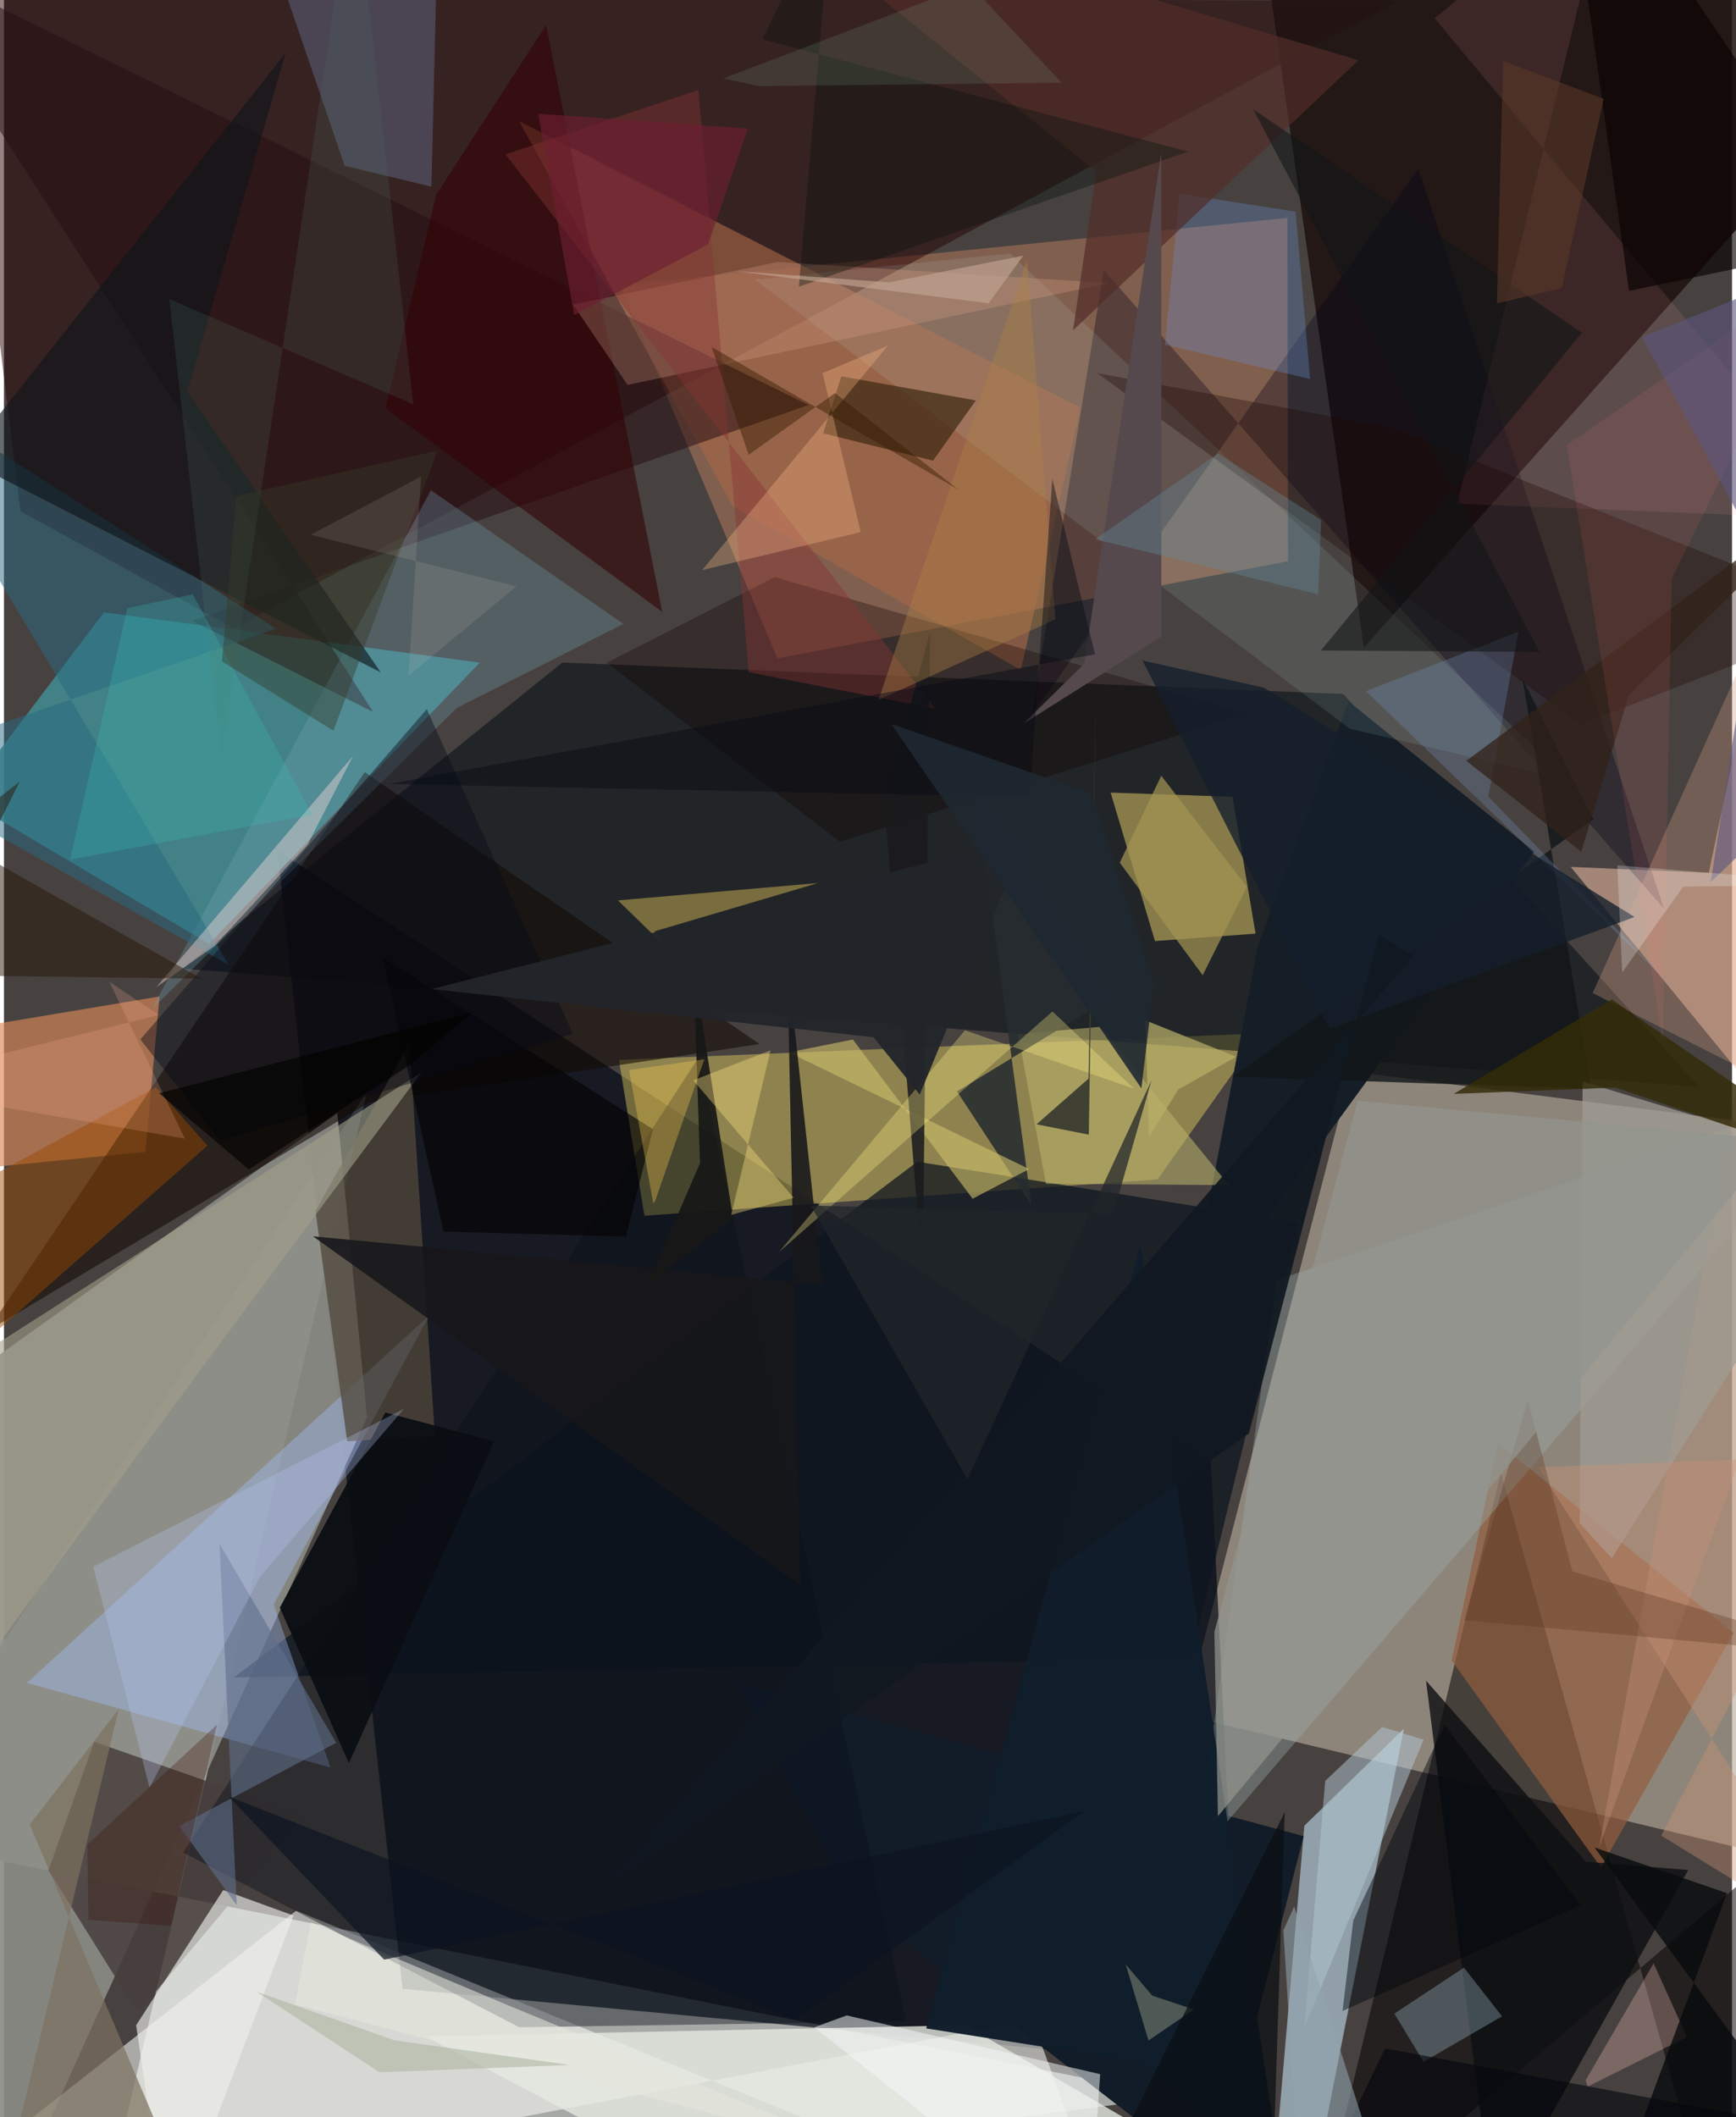 <svg xmlns="http://www.w3.org/2000/svg" width="228" height="278" viewBox="0 0 836 1024"><path fill="#474240" d="M0 0h836v1024H0z"/><path fill="#a9aba8" fill-opacity=".984" d="M-62 887.987l237.608-359.898-129.88 553.94 521.821-67.958z"/><path fill="#b9ac9c" fill-opacity=".627" d="M898 907.72V549.715L651.707 518.24l-80.59 311.403z"/><path fill="#000814" fill-opacity=".678" d="M132.25 411.266l60.59 550.675 405.426 38-14.38-293.231z"/><path fill="#8b8b86" fill-opacity=".914" d="M161.26 538.335l14.382 147.278L-5.123 1086-62 698.062z"/><path fill="#d78965" fill-opacity=".4" d="M620.891 105.403L298.04 137.84l76.14 180.61 247.01-46.954z"/><path fill="#ffec67" fill-opacity=".384" d="M608.178 499.808l-310.677 12.813 12.346 75.401 248.22-17.572z"/><path fill="#270004" fill-opacity=".49" d="M8.005 247.254L-22.695-2.08 674.307.428 111.104 303.807z"/><path fill="#1d1210" fill-opacity=".863" d="M657.874 313.277L898 43.729V-62L607.5-39.94z"/><path fill="#418c91" fill-opacity=".851" d="M99.244 456.538l-118.852-70.403 67.983-89.973 181.846 24.323z"/><path fill="#fffffa" fill-opacity=".545" d="M537.42 1086l-39.896-109.227L-62 1083.573l203.404-159.46z"/><path fill="#050000" fill-opacity=".522" d="M724.17 712.504L829.404 1086 898 861.68 633.617 1086z"/><path fill="#cdebfd" fill-opacity=".549" d="M677.228 836.136l-48.138 46.916-14.818 170.514 20.148-.73z"/><path fill="#010b10" fill-opacity=".518" d="M820.18 525.763l-172.218-190.11-377.837-15.216L86.393 468.485z"/><path fill="#ead26b" fill-opacity=".506" d="M594.364 385.395l11.116 66.167-48.65 3.59-21.456-71.801z"/><path fill="#f6c2a9" fill-opacity=".529" d="M824.742 422.184l-66.775-2.896L890.566 581.11 898 74.142z"/><path fill="#473f3d" fill-opacity=".847" d="M43.67 842.429l-22.143 62.105 43.21 69.11 80.518-95.645z"/><path fill="#0e151e" fill-opacity=".741" d="M574.264 801.862l51.84-210.542-184.253-29.445-330.656 249.443z"/><path fill="#d8885a" fill-opacity=".651" d="M68.448 557.13l6.816-75.172L-62 504.915v65.121z"/><path fill="#e6e9e2" fill-opacity=".788" d="M362.917 1068.893l219.636-20.93-117.392-68.438-261.26 5.388z"/><path fill="#a56747" fill-opacity=".624" d="M352.548 244.737l139.367 79.324 28.971-126.902L249.21 58.605z"/><path fill="#a4c2fe" fill-opacity=".373" d="M130.491 776.06l27.5 78.85-146.85-40.976 194.565-177.64z"/><path fill="#120a05" fill-opacity=".58" d="M-8.193 643.898l184.925-110.66 188.775-28.256-190.962-131.513z"/><path fill="#000316" fill-opacity=".329" d="M532.08 130.603l-34.843 215.319L684.235 81.625l118.826 357.823z"/><path fill="#111c28" d="M628.774 888.094l-42.967 166.52L409.57 918.367l-54.668-104.154z"/><path fill="#935d3e" fill-opacity=".694" d="M772.586 903.249l-72.248-100.154 22.429-105.165L836.8 789.769z"/><path fill="#091019" fill-opacity=".412" d="M336.112 511.32l100.406 466.324-187.234 2.885-162.59-84.519z"/><path fill="#260e12" fill-opacity=".525" d="M91.198 300.245l87.46 44.166L-57.978-23.93l447.214 219.811z"/><path fill="#151e27" d="M606.752 456.875l43.782-117.582 89.765 72.52-169.221 232.006z"/><path fill="#50483c" fill-opacity=".753" d="M208.453 694.475l-12.262-189.904-45.515 81.156 15.377 111.354z"/><path fill="#99adaf" fill-opacity=".369" d="M586.112 887.683l-8.57 1.626 38.156-270.21L898 524.17z"/><path fill="#0d0f12" fill-opacity=".796" d="M720.564 1072.824l-32.603-259.93 77.266 87.534 49.576 4.023z"/><path fill="#74a6ba" fill-opacity=".294" d="M71.489 488.163l135.067-251.077 93.115 64.682-80.534 40.594z"/><path fill="#d3ffff" fill-opacity=".098" d="M651.088 352.452l106.234 24.828-270.671-254.7-123.343 12.671z"/><path fill="#eef0eb" fill-opacity=".647" d="M79.443 1086l60.639-159.514-34.004-12.341-42.125 65.387z"/><path fill="#687494" fill-opacity=".427" d="M164.834 80.18l41.945 10.12L210.492-62l-84.449 28.73z"/><path fill="#e0c15a" fill-opacity=".459" d="M393.856 427.087l-79.09 23.35 4.359 6.536-22.086-21.477z"/><path fill="#34220b" fill-opacity=".635" d="M396.303 209.571l53.159 13.242 20.708-29.14-65.04-11.657z"/><path fill="#0a0d13" fill-opacity=".937" d="M237.166 697.045l-52.639-13.853-51.078 94.371 33.41 75.174z"/><path fill="#bab16a" fill-opacity=".576" d="M592.563 573.21l-88.465-.667-13.486-72.353 39.779-3.572z"/><path fill="#ffa1a8" fill-opacity=".114" d="M692.14 8.892L777.418-62l-74.39 305.674 191.39 7.566z"/><path fill="#320004" fill-opacity=".58" d="M318.48 296l-133.868-98.557 24.516-103.337 53.164-82.04z"/><path fill="#296980" fill-opacity=".506" d="M131.61 304.045L-62 370.935l170.779 95.763L-62 180.378z"/><path fill="#e1a58b" fill-opacity=".267" d="M301.69 186.152l232.642-49.192-159.993-10.252-99.037 20.576z"/><path fill="#100" fill-opacity=".314" d="M291.67 320.546l112.718 86.632 197.225-62.004-228.793-66.049z"/><path fill="#c8997f" fill-opacity=".329" d="M898 193.454L768.573 480.311 898 545.7 771.716 893.413z"/><path fill="#262c30" fill-opacity=".871" d="M469.819 381.164l27.256 201.715-36.002-55.003 73.35-44.711z"/><path fill="#1e0605" fill-opacity=".337" d="M528.888 180.45l234.026 169.997L898 297.623 671.336 206.83z"/><path fill="#a19f8a" fill-opacity=".596" d="M96.647 660.411l105.35-141.74L-62 687.375-7.42 801.7z"/><path fill="#0e1418" fill-opacity=".624" d="M-19.227 221.957l201.464 103.215L88.72 189.348l47.57-163.786z"/><path fill="#994801" fill-opacity=".471" d="M98.435 554.12l-102.67 90.308-42.108-53.869 119.794-64.696z"/><path fill="#ffe1de" fill-opacity=".4" d="M73.682 477.477l95.229-111.926-22.105 43.058-44.776 48.806z"/><path fill="#c8ecff" fill-opacity=".267" d="M672.658 973.915l33.64-22.247 18.451 23.573-38.005 21.95z"/><path fill="#6b8ecc" fill-opacity=".325" d="M624.862 102.377l-56.134-8.708-7.064 73.043 70.196 16.6z"/><path fill="#111617" fill-opacity=".8" d="M594.312 520.743l173.617 5.954-33.27-198.179 34.262 67.692z"/><path fill="#111d2a" fill-opacity=".98" d="M618.703 1057.973l-69.134-60.635-103.41-16.267 103.59-379.235z"/><path fill="#cdbd6a" fill-opacity=".612" d="M468.61 579.773l-57.93-77.002-30.989 6.223 116.283 56.444z"/><path fill="#17171b" fill-opacity=".882" d="M149.457 597.95L385.19 766.426l-6.264-302.076 17.037 157.179z"/><path fill="#7d725f" fill-opacity=".706" d="M12.471 882.511l43.082-55.94L.378 1056.678l89.906 9.732z"/><path fill="#a09c94" fill-opacity=".729" d="M777.797 753.738L898 564.166l-134.282-41.079-1.43 213.607z"/><path fill="#fec9be" fill-opacity=".286" d="M814.146 985.247l-47.912 23.935-1.096-2.985 32.916-56.615z"/><path fill="#863435" fill-opacity=".427" d="M335.932 43.506l24.376 281.63 90.312 17.661-207.965-268.13z"/><path fill="#080a0c" fill-opacity=".8" d="M872.094 1033.447L769.496 893.563l64.083 22.108-48.024 129.195z"/><path fill="#7a9cce" fill-opacity=".259" d="M658.945 334.284l73.73-28.728-14.6 79.705 92.044 94.886z"/><path fill="#b1c5d1" fill-opacity=".518" d="M686.752 841.436l-57.66 139.295 10.093-119.366 27.535-26.09z"/><path fill="#1a1a1d" fill-opacity=".859" d="M444.47 617.565l-.363 27.766 3.965-339.883-22.186 82.6z"/><path fill="#522d29" fill-opacity=".702" d="M517.206 159.75l11.26-76.663L348.505-62l306.784 91.14z"/><path fill="#f3f8f7" fill-opacity=".522" d="M530.312 1003.197L524.738 1086 392.022 980.538l15.688-5.749z"/><path fill="#5f6f8a" fill-opacity=".596" d="M84.76 883.194l75.988-40.247-56.49-96.275 8.345 174.78z"/><path fill="#ffbd88" fill-opacity=".318" d="M414.471 257.344l-18.435-76.884 31.541-13.27-89.78 108.53z"/><path fill="#b8c6f3" fill-opacity=".294" d="M70.417 864.69L43.202 757.755l150.275-76.315-69.585 81.148z"/><path fill="#040304" fill-opacity=".62" d="M313.985 546.196l-13.122 51.913-88.218-2.432-29.424-132.521z"/><path fill="#fe8" fill-opacity=".314" d="M464.9 498.312l-90.1 107.386 132.437-116.486 39.487 37.352z"/><path fill="#171716" fill-opacity=".918" d="M336.73 562.583l-25.654 59.263 41.67-32.488-19.186-121.544z"/><path fill="#080001" fill-opacity=".631" d="M786.168 140.696L764.682-11.566 776.492-62 898 117.419z"/><path fill="#070b19" fill-opacity=".431" d="M104.719 551.832l170.523-51.733-70.685-157.103-138.585 159.75z"/><path fill="#00060c" fill-opacity=".455" d="M696.96 834.257l65.853 87.198-115.237 51.161 5.192-43.757z"/><path fill="#e5e8dd" fill-opacity=".557" d="M148.477 929.757l97.273 40.907 174.746 72.07-279.705-73.31z"/><path fill="#50786c" fill-opacity=".184" d="M169.36-62l28.667 257.528-118.06-50.923 25.096 221.736z"/><path fill="#fee383" fill-opacity=".38" d="M351.81 587.588l30.208-8.252-48.546-56.816 37.412-14.538z"/><path fill="#ffd255" fill-opacity=".325" d="M302.403 517.546l11.727 64.559 1.021-1.618 23.686-68.174z"/><path fill="#ae8045" fill-opacity=".4" d="M494.947 125.716l13.696 173.87-85.494 38.895 11.01-32.981z"/><path fill="#08150f" fill-opacity=".373" d="M572.864 73.323l-188.32 65.356 16.304-189.765-33.895 70.122z"/><path fill="#b8af6a" fill-opacity=".714" d="M596.11 511.082l-43.97-17.598 1.812 56.445 14.13-22.901z"/><path fill="#cb9375" fill-opacity=".392" d="M891.606 943.173l-89.877-55.381L898 703.639l-155.894 6.04z"/><path fill="#8f9682" fill-opacity=".49" d="M553.687 986.939l-11.035-36.837 12.861 15.105 20.149 6.702z"/><path fill="#603a22" fill-opacity=".341" d="M706.415 783.62l30.818-106.508 21.461 82.866L898 801.348z"/><path fill="#342b09" fill-opacity=".835" d="M777.843 483.39L898 566.28l-118.29-40.254-78.377 3.047z"/><path fill="#111417" fill-opacity=".561" d="M637.124 314.604l126.275-153.656L604.323 52.826l138.534 262.478z"/><path fill="#573628" fill-opacity=".62" d="M725.228 29.46l48.668 18.343-20.328 91.531-31.33 7.448z"/><path fill="#151f2c" fill-opacity=".792" d="M550.767 319.444l90.619 178.174 147.44-54.102-179.304-110.914z"/><path fill="#0b0f13" fill-opacity=".749" d="M613.208 1071.826l-29.89 3.933L515.04 1086l104.55-209.493z"/><path fill="#04080e" fill-opacity=".612" d="M898 1020.961l-275.776 65.023 45.953-95.272 174.696 32.69z"/><path fill="#0c1420" fill-opacity=".69" d="M522.488 876.03l-139.67 100.992-274.18-108.145 75.26 78.949z"/><path fill="#92a5af" fill-opacity=".565" d="M628.043 1082.22l-9.073-148.578 5.197-11.54L676.803 1086z"/><path fill="#a29352" fill-opacity=".722" d="M539.8 417.23l40.113 54.436 21.362-42.74-41.406-53.722z"/><path fill="#91d0a5" fill-opacity=".137" d="M365.355 41.62l-17.36-3.677 119.29-45.405 44.358 47.47z"/><path fill="#312119" fill-opacity=".757" d="M763.03 411.958l23.134-75.894L898 226.256 707.469 367.981z"/><path fill="#55494d" d="M493.158 350.05l66.748-42.15-.044-233.798-37.237 246.896z"/><path fill="#111821" fill-opacity=".933" d="M665.103 452.099l16.795 10.175-388.587 448.41 308.982-217.442z"/><path fill="#21262b" fill-opacity=".733" d="M390.295 583.039l75.831 132.404 89.026-192.916-18.55 64.597z"/><path fill="#22252a" fill-opacity=".957" d="M494.285 405.231l-287.357 73.144 213.705 23.28 22.403 27.761z"/><path fill="#ff7a71" fill-opacity=".106" d="M802.52 503.458l4.296-223.565 74.072-151.032-124.852 86.468z"/><path fill="#281709" fill-opacity=".494" d="M7.617 378.058l-34.064 26.402 122.004 68.871L-39.3 471.6z"/><path fill="#658b9c" fill-opacity=".361" d="M587.38 219.317l49.796 32.172-1.424 35.94-107.79-26.652z"/><path fill="#341b00" fill-opacity=".439" d="M342.326 167.815l119.35 68.945-59.694-46.627-41.704 29.838z"/><path fill="#a5af9b" fill-opacity=".514" d="M122.215 963.326l59.468 38.95 92.358-3.502-85.197-11.959z"/><path fill="#3bbfb7" fill-opacity=".251" d="M59.719 294.147L31.993 415.71l117.226-21.66L91.34 287.455z"/><path fill="#92948e" fill-opacity=".714" d="M858.313 551.267L654.944 532.47l-69.373 256.805 1.716 89.165z"/><path fill="#353a29" fill-opacity=".431" d="M112.45 239.951l97.24-21.983-50.305 135.446-53.915-33.513z"/><path fill="#050a14" fill-opacity=".443" d="M496.18 385.5l-309.876-6.33 341.533-62.708-20.656-84.74z"/><path fill="#390c00" fill-opacity=".286" d="M40.377 892.153l.506 36.354 39.915 3.013 22.289-97.361z"/><path fill="#ffb498" fill-opacity=".208" d="M87.492 550.719l-36.507-75.89 23.963 16.093L-62 524.8z"/><path fill="#c2a491" fill-opacity=".655" d="M476.32 146.69l-122.272-15.554 74.171 5.441 64.943-12.95z"/><path fill="#6e1f32" fill-opacity=".631" d="M340.6 118.238l19.23-56.04-101.377-7.187 17.41 97.414z"/><path fill="#5c567d" fill-opacity=".616" d="M825.696 426.615L898 357.455 792.555 163.04l79.375-32.212z"/><path fill="#3e4033" fill-opacity=".984" d="M499.537 543.8l25.165-22.13 3.489-190.843-3.37 217.956z"/><path fill="#1f2831" fill-opacity=".886" d="M525.892 383.735l30.497 91.424-6.137 51.223-120.98-176.249z"/><path fill="#f2f6f6" fill-opacity=".247" d="M812.366 428.816l-29.499 41.514-2.375-51.813 114.541 9.34z"/><path fill="#020200" fill-opacity=".659" d="M118.445 565.635l77.876-50.485 30.782-25.736-152.04 39.354z"/><path fill="#dacdc6" fill-opacity=".129" d="M247.894 283.568l-99.52-24.955 53.407-28.093-6.06 96.293z"/></svg>